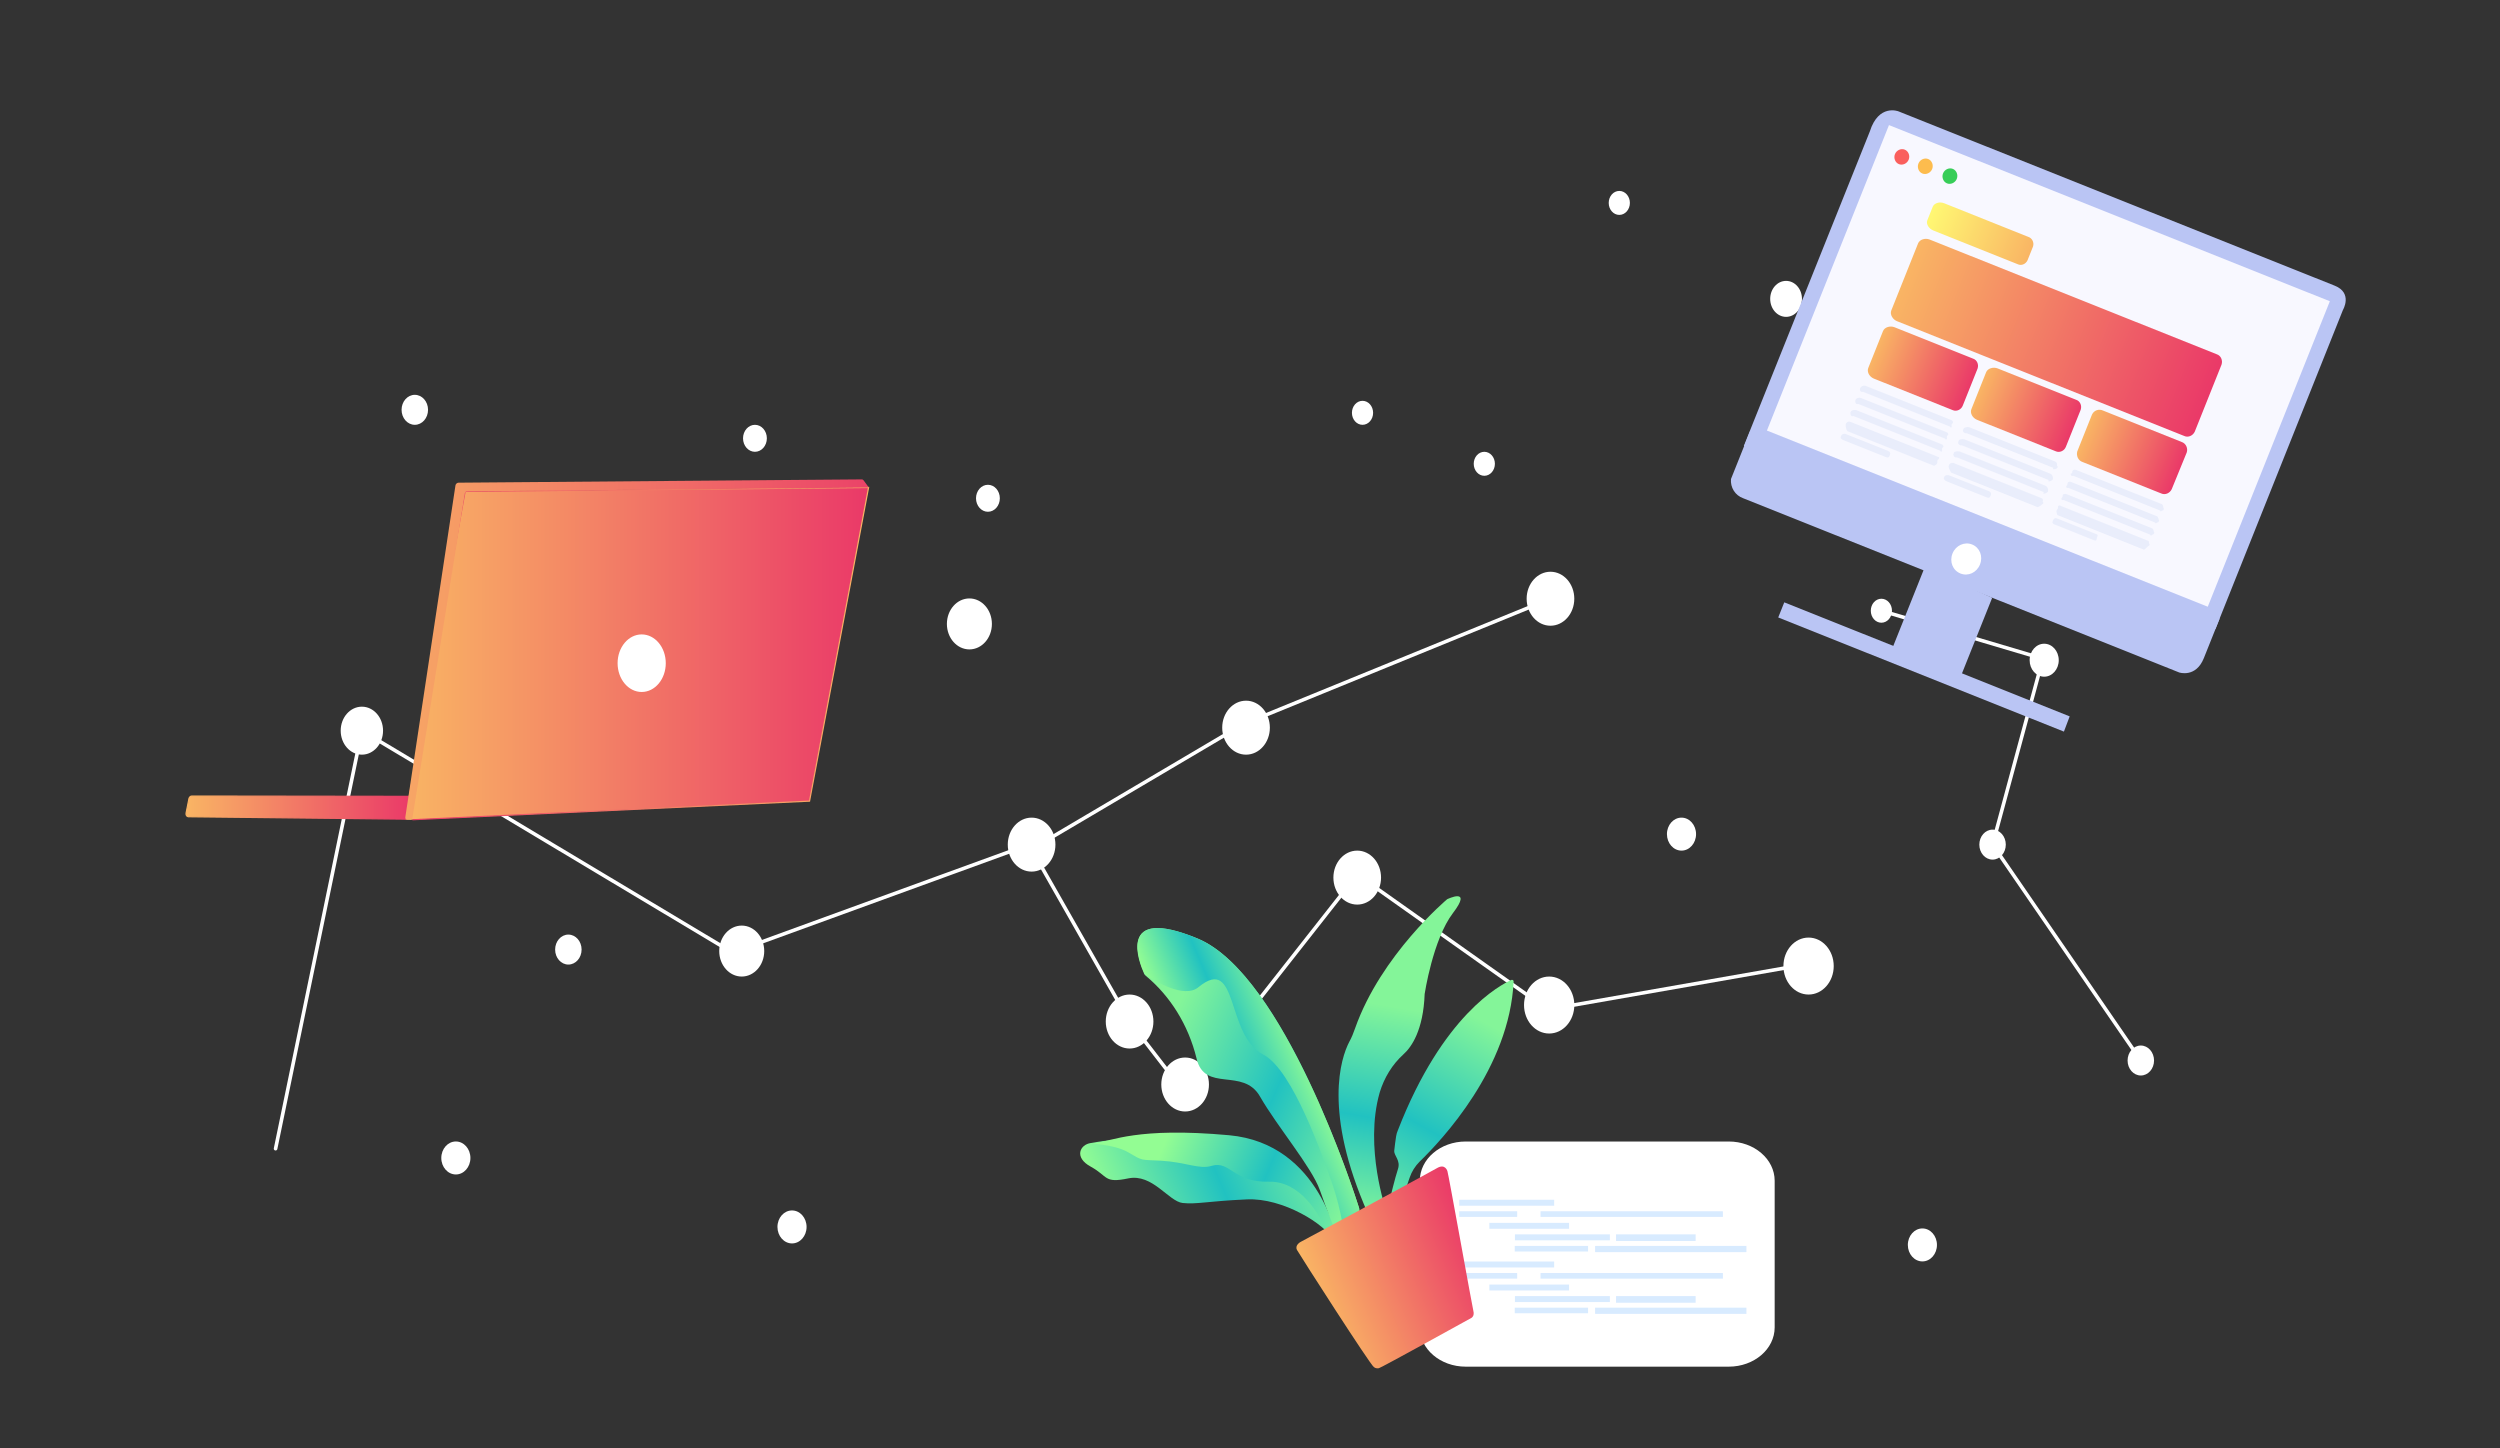 <svg width="530" height="307" viewBox="0 0 530 307" fill="none" xmlns="http://www.w3.org/2000/svg">
<rect x="0" y="0" width="530" height="307" fill="#333333" stroke="none"/>
<path d="M310.729 289.732H366.5C371.874 289.732 376.23 286.006 376.23 281.408V250.324C376.23 245.727 371.874 242 366.5 242H310.729C305.356 242 301 245.727 301 250.324V281.408C301 286.006 305.356 289.732 310.729 289.732Z" fill="white"/>
<g opacity="0.52">
<path opacity="0.52" d="M329.481 254.351H309.352V255.612H329.481V254.351Z" fill="#71B4FF"/>
<path opacity="0.52" d="M321.641 256.79H309.352V257.976H321.641V256.79Z" fill="#71B4FF"/>
<path opacity="0.52" d="M365.255 256.79H326.594V257.984H365.255V256.79Z" fill="#71B4FF"/>
<path opacity="0.52" d="M332.64 259.244H315.742V260.498H332.64V259.244Z" fill="#71B4FF"/>
<path opacity="0.52" d="M341.294 261.686H321.164V262.947H341.294V261.686Z" fill="#71B4FF"/>
<path opacity="0.52" d="M359.473 261.686H342.602V263.091H359.473V261.686Z" fill="#71B4FF"/>
<path opacity="0.52" d="M336.672 264.133H321.125V265.319H336.672V264.133Z" fill="#71B4FF"/>
<path opacity="0.52" d="M370.239 264.133H338.164V265.447H370.239V264.133Z" fill="#71B4FF"/>
<path opacity="0.52" d="M329.481 267.44H309.352V268.702H329.481V267.44Z" fill="#71B4FF"/>
<path opacity="0.52" d="M321.641 269.881H309.352V271.067H321.641V269.881Z" fill="#71B4FF"/>
<path opacity="0.52" d="M365.255 269.881H326.594V271.074H365.255V269.881Z" fill="#71B4FF"/>
<path opacity="0.52" d="M332.64 272.327H315.742V273.581H332.64V272.327Z" fill="#71B4FF"/>
<path opacity="0.52" d="M341.294 274.775H321.164V276.037H341.294V274.775Z" fill="#71B4FF"/>
<path opacity="0.52" d="M359.473 274.775H342.602V276.18H359.473V274.775Z" fill="#71B4FF"/>
<path opacity="0.52" d="M336.672 277.224H321.125V278.41H336.672V277.224Z" fill="#71B4FF"/>
<path opacity="0.52" d="M370.239 277.224H338.164V278.538H370.239V277.224Z" fill="#71B4FF"/>
</g>
<path d="M76.716 159.988C79.196 159.988 81.206 157.711 81.206 154.902C81.206 152.093 79.196 149.816 76.716 149.816C74.237 149.816 72.227 152.093 72.227 154.902C72.227 157.711 74.237 159.988 76.716 159.988Z" fill="white"/>
<path d="M111.791 126.931C113.186 126.931 114.317 125.651 114.317 124.071C114.317 122.491 113.186 121.21 111.791 121.21C110.396 121.21 109.266 122.491 109.266 124.071C109.266 125.651 110.396 126.931 111.791 126.931Z" fill="white"/>
<path d="M120.493 204.488C122.042 204.488 123.299 203.065 123.299 201.309C123.299 199.554 122.042 198.131 120.493 198.131C118.943 198.131 117.688 199.554 117.688 201.309C117.688 203.065 118.943 204.488 120.493 204.488Z" fill="white"/>
<path d="M96.641 248.987C98.346 248.987 99.728 247.421 99.728 245.491C99.728 243.56 98.346 241.994 96.641 241.994C94.937 241.994 93.555 243.56 93.555 245.491C93.555 247.421 94.937 248.987 96.641 248.987Z" fill="white"/>
<path d="M167.907 263.607C169.612 263.607 170.994 262.042 170.994 260.111C170.994 258.18 169.612 256.614 167.907 256.614C166.202 256.614 164.82 258.18 164.82 260.111C164.82 262.042 166.202 263.607 167.907 263.607Z" fill="white"/>
<path d="M301.203 262.336C303.063 262.336 304.571 260.629 304.571 258.522C304.571 256.416 303.063 254.708 301.203 254.708C299.344 254.708 297.836 256.416 297.836 258.522C297.836 260.629 299.344 262.336 301.203 262.336Z" fill="white"/>
<path d="M356.477 180.331C358.182 180.331 359.564 178.765 359.564 176.834C359.564 174.903 358.182 173.338 356.477 173.338C354.773 173.338 353.391 174.903 353.391 176.834C353.391 178.765 354.773 180.331 356.477 180.331Z" fill="white"/>
<path d="M398.854 132.017C400.094 132.017 401.099 130.879 401.099 129.474C401.099 128.07 400.094 126.932 398.854 126.932C397.614 126.932 396.609 128.07 396.609 129.474C396.609 130.879 397.614 132.017 398.854 132.017Z" fill="white"/>
<path d="M433.368 143.461C435.073 143.461 436.455 141.895 436.455 139.964C436.455 138.033 435.073 136.468 433.368 136.468C431.663 136.468 430.281 138.033 430.281 139.964C430.281 141.895 431.663 143.461 433.368 143.461Z" fill="white"/>
<path d="M458.9 98.961C460.45 98.961 461.706 97.537 461.706 95.782C461.706 94.027 460.45 92.603 458.9 92.603C457.35 92.603 456.094 94.027 456.094 95.782C456.094 97.537 457.35 98.961 458.9 98.961Z" fill="white"/>
<path d="M453.853 228.008C455.403 228.008 456.659 226.585 456.659 224.83C456.659 223.074 455.403 221.651 453.853 221.651C452.303 221.651 451.047 223.074 451.047 224.83C451.047 226.585 452.303 228.008 453.853 228.008Z" fill="white"/>
<path d="M407.548 267.421C409.252 267.421 410.634 265.856 410.634 263.925C410.634 261.994 409.252 260.429 407.548 260.429C405.843 260.429 404.461 261.994 404.461 263.925C404.461 265.856 405.843 267.421 407.548 267.421Z" fill="white"/>
<path d="M239.473 222.286C242.262 222.286 244.524 219.725 244.524 216.565C244.524 213.405 242.262 210.844 239.473 210.844C236.683 210.844 234.422 213.405 234.422 216.565C234.422 219.725 236.683 222.286 239.473 222.286Z" fill="white"/>
<path d="M264.16 159.989C266.95 159.989 269.211 157.427 269.211 154.267C269.211 151.107 266.95 148.546 264.16 148.546C261.371 148.546 259.109 151.107 259.109 154.267C259.109 157.427 261.371 159.989 264.16 159.989Z" fill="white"/>
<path d="M328.699 132.653C331.489 132.653 333.75 130.091 333.75 126.931C333.75 123.771 331.489 121.21 328.699 121.21C325.91 121.21 323.648 123.771 323.648 126.931C323.648 130.091 325.91 132.653 328.699 132.653Z" fill="white"/>
<path d="M328.425 219.108C331.37 219.108 333.757 216.404 333.757 213.069C333.757 209.733 331.37 207.029 328.425 207.029C325.481 207.029 323.094 209.733 323.094 213.069C323.094 216.404 325.481 219.108 328.425 219.108Z" fill="white"/>
<path d="M383.417 210.844C386.362 210.844 388.749 208.14 388.749 204.805C388.749 201.469 386.362 198.766 383.417 198.766C380.473 198.766 378.086 201.469 378.086 204.805C378.086 208.14 380.473 210.844 383.417 210.844Z" fill="white"/>
<path d="M218.699 184.781C221.489 184.781 223.75 182.219 223.75 179.059C223.75 175.899 221.489 173.338 218.699 173.338C215.91 173.338 213.648 175.899 213.648 179.059C213.648 182.219 215.91 184.781 218.699 184.781Z" fill="white"/>
<path d="M251.246 235.637C254.036 235.637 256.297 233.075 256.297 229.916C256.297 226.756 254.036 224.194 251.246 224.194C248.457 224.194 246.195 226.756 246.195 229.916C246.195 233.075 248.457 235.637 251.246 235.637Z" fill="white"/>
<path d="M287.731 191.774C290.52 191.774 292.782 189.212 292.782 186.052C292.782 182.893 290.52 180.331 287.731 180.331C284.941 180.331 282.68 182.893 282.68 186.052C282.68 189.212 284.941 191.774 287.731 191.774Z" fill="white"/>
<path d="M157.247 207.03C159.881 207.03 162.017 204.61 162.017 201.626C162.017 198.642 159.881 196.223 157.247 196.223C154.612 196.223 152.477 198.642 152.477 201.626C152.477 204.61 154.612 207.03 157.247 207.03Z" fill="white"/>
<path d="M205.513 137.675C208.147 137.675 210.283 135.256 210.283 132.272C210.283 129.287 208.147 126.868 205.513 126.868C202.878 126.868 200.742 129.287 200.742 132.272C200.742 135.256 202.878 137.675 205.513 137.675Z" fill="white"/>
<path d="M58.422 243.52L76.718 154.902L155.288 201.945L218.144 179.059L239.47 216.566L251.256 231.823L287.735 185.416L328.143 214.023L382.581 204.487" stroke="white" stroke-width="0.767" stroke-linecap="round" stroke-linejoin="round"/>
<path d="M220.328 179.059L263.486 153.568L328.699 126.932" stroke="white" stroke-width="0.767" stroke-miterlimit="10"/>
<path d="M160.049 95.782C161.444 95.782 162.574 94.501 162.574 92.921C162.574 91.341 161.444 90.061 160.049 90.061C158.654 90.061 157.523 91.341 157.523 92.921C157.523 94.501 158.654 95.782 160.049 95.782Z" fill="white"/>
<path d="M343.292 45.561C344.532 45.561 345.537 44.423 345.537 43.018C345.537 41.614 344.532 40.476 343.292 40.476C342.052 40.476 341.047 41.614 341.047 43.018C341.047 44.423 342.052 45.561 343.292 45.561Z" fill="white"/>
<path d="M209.44 108.496C210.834 108.496 211.965 107.215 211.965 105.635C211.965 104.055 210.834 102.774 209.44 102.774C208.045 102.774 206.914 104.055 206.914 105.635C206.914 107.215 208.045 108.496 209.44 108.496Z" fill="white"/>
<path d="M288.854 90.06C290.094 90.06 291.099 88.922 291.099 87.517C291.099 86.113 290.094 84.975 288.854 84.975C287.614 84.975 286.609 86.113 286.609 87.517C286.609 88.922 287.614 90.06 288.854 90.06Z" fill="white"/>
<path d="M156.128 154.902C157.213 154.902 158.093 153.906 158.093 152.677C158.093 151.448 157.213 150.452 156.128 150.452C155.043 150.452 154.164 151.448 154.164 152.677C154.164 153.906 155.043 154.902 156.128 154.902Z" fill="white"/>
<path d="M378.649 67.175C380.508 67.175 382.016 65.468 382.016 63.361C382.016 61.255 380.508 59.547 378.649 59.547C376.789 59.547 375.281 61.255 375.281 63.361C375.281 65.468 376.789 67.175 378.649 67.175Z" fill="white"/>
<path d="M314.675 100.868C315.914 100.868 316.919 99.729 316.919 98.325C316.919 96.921 315.914 95.782 314.675 95.782C313.435 95.782 312.43 96.921 312.43 98.325C312.43 99.729 313.435 100.868 314.675 100.868Z" fill="white"/>
<path d="M87.939 90.06C89.489 90.06 90.745 88.637 90.745 86.882C90.745 85.126 89.489 83.703 87.939 83.703C86.389 83.703 85.133 85.126 85.133 86.882C85.133 88.637 86.389 90.06 87.939 90.06Z" fill="white"/>
<path d="M422.423 182.238C423.973 182.238 425.229 180.815 425.229 179.059C425.229 177.304 423.973 175.881 422.423 175.881C420.874 175.881 419.617 177.304 419.617 179.059C419.617 180.815 420.874 182.238 422.423 182.238Z" fill="white"/>
<path d="M453.851 224.829L422.423 179.059L433.086 139.645L398.852 129.474" stroke="white" stroke-width="0.767" stroke-miterlimit="10"/>
<path d="M87.439 173.783L171.621 169.841L184.136 103.347L98.607 104.173L85.867 173.719" fill="url(#paint0_linear)"/>
<path d="M87.439 173.783L171.621 169.841L184.136 103.347L98.607 104.173L85.867 173.719" stroke="url(#paint1_linear)" stroke-width="0.256" stroke-miterlimit="10"/>
<path d="M136.037 146.701C138.857 146.701 141.144 143.968 141.144 140.598C141.144 137.227 138.857 134.495 136.037 134.495C133.216 134.495 130.93 137.227 130.93 140.598C130.93 143.968 133.216 146.701 136.037 146.701Z" fill="white"/>
<path d="M86.647 168.824L40.683 168.761C40.402 168.761 40.178 168.951 40.066 169.269L39.448 172.384C39.392 172.766 39.56 173.084 39.897 173.147C39.953 173.147 39.953 173.147 40.009 173.147L85.861 173.656C86.141 173.656 86.366 173.465 86.478 173.147L87.264 169.587C87.32 169.206 87.152 168.824 86.815 168.824C86.759 168.824 86.703 168.824 86.647 168.824Z" fill="url(#paint2_linear)" stroke="url(#paint3_linear)" stroke-width="0.256" stroke-miterlimit="10"/>
<path d="M97.202 102.329L182.732 101.63C182.844 101.63 182.956 101.693 183.069 101.821L184.191 103.346L98.942 104.173C98.774 104.173 98.605 104.3 98.549 104.554L87.437 173.401C87.437 173.592 87.213 173.782 87.044 173.782H86.315C86.09 173.782 85.922 173.592 85.922 173.337C85.922 173.337 85.922 173.337 85.922 173.274L96.529 103.092C96.529 102.647 96.866 102.329 97.202 102.329Z" fill="url(#paint4_linear)"/>
<path d="M285.528 266.096C285.528 266.096 280.141 243.91 258.085 242.511C236.029 241.113 235.243 241.685 231.259 242.32C228.958 242.638 227.611 245.372 231.259 247.343C234.963 249.377 234.009 250.903 239.172 249.822C244.335 248.741 247.758 254.717 250.733 255.035C253.707 255.352 255.896 254.653 264.314 254.272C272.003 253.89 281.151 259.675 282.498 262.79C283.845 265.905 290.467 263.489 290.467 263.489L285.528 266.096Z" fill="url(#paint5_linear)"/>
<path d="M283.68 263.616C283.68 263.616 280.145 242.447 260.558 240.667C240.972 238.887 235.696 241.939 232.161 242.32C230.14 242.575 235.921 242.384 239.176 244.291C242.431 246.198 241.645 245.817 246.191 246.071C251.467 246.389 254.273 247.978 256.91 247.152C260.783 246.007 261.512 250.712 268.976 250.521C275.711 250.33 279.696 257.577 280.93 260.438C282.165 263.299 288.002 261.328 288.002 261.328L283.68 263.616Z" fill="url(#paint6_linear)"/>
<path d="M297.879 252.491L298.833 249.694C299.282 248.359 300.011 247.215 300.965 246.261C305.68 241.684 320.047 226.427 320.888 208.055C320.888 207.928 320.776 207.737 320.608 207.737H320.552C320.496 207.737 320.496 207.737 320.44 207.737C318.026 208.818 305.848 215.175 296.363 239.586C296.195 239.968 296.027 240.476 295.971 240.921C295.858 241.747 295.634 243.21 295.578 243.972C295.522 245.053 296.981 246.007 296.363 247.85C295.746 249.694 294.68 254.144 294.68 254.144L297.374 254.716L297.879 252.491Z" fill="url(#paint7_linear)"/>
<path d="M288.169 256.241C288.169 256.241 272.791 206.783 253.878 198.964C236.481 191.781 241.588 204.304 242.542 206.402C242.598 206.593 242.766 206.72 242.878 206.847C248.098 211.17 251.914 217.273 253.654 224.329C255.337 231.767 263.531 226.172 267.123 232.466C270.715 238.759 278.067 247.405 279.806 252.3C281.49 257.195 283.454 261.835 283.454 261.835L288.169 259.42V256.241Z" fill="url(#paint8_linear)"/>
<path d="M288.163 256.432C288.163 256.305 288.107 256.178 288.107 256.051C287.097 252.809 272.168 206.53 253.873 198.965C236.587 191.781 241.582 204.114 242.592 206.275C242.705 206.53 242.929 206.72 243.154 206.847C244.613 207.801 251.011 211.87 254.097 209.263C262.628 202.27 259.822 219.498 267.791 223.567C274.133 226.745 280.699 246.007 282.439 250.965C283.393 253.762 284.122 256.623 284.628 259.547C284.796 260.31 285.469 260.692 286.087 260.501C286.143 260.501 286.143 260.501 286.199 260.437C286.311 260.374 286.367 260.374 286.423 260.374L287.265 259.929C287.77 259.675 288.107 259.166 288.107 258.53L288.163 256.432Z" fill="url(#paint9_linear)"/>
<path d="M293.889 256.687C293.889 256.687 289.175 243.273 292.486 231.64C293.44 228.461 295.18 225.664 297.481 223.566C299.277 221.977 301.746 218.354 302.027 210.725C302.027 210.725 303.767 199.155 308.032 193.561C312.297 187.967 306.797 190.637 306.797 190.637C306.797 190.637 292.767 202.397 287.267 218.036C286.93 218.989 286.538 220.006 286.032 220.896C284.293 224.266 280.42 235.645 290.017 257.322L293.889 256.687Z" fill="url(#paint10_linear)"/>
<path d="M306.854 248.296C306.854 248.296 306.405 246.579 304.61 247.66C303.038 248.613 275.707 263.298 275.707 263.298C275.707 263.298 274.416 263.998 274.977 265.015C275.539 266.032 290.579 289.489 291.253 289.807C291.533 290.061 291.926 290.125 292.319 290.061C292.88 289.934 311.962 279.382 311.962 279.382C312.411 279.064 312.523 278.492 312.354 277.919C312.298 277.983 307.023 248.613 306.854 248.296Z" fill="url(#paint11_linear)"/>
<path d="M369.56 105.63L461.989 142.564C461.989 142.564 465.525 143.754 467.216 139.522L470.573 131.123L371.043 91.352L366.969 101.546C366.814 103.343 367.835 105.015 369.56 105.63Z" fill="#BAC5F4"/>
<path d="M396.401 27.873L369.695 94.532L469.669 133.365L496.7 65.721C496.7 65.721 498.844 62.116 494.96 60.564L402.47 23.606C402.47 23.606 398.282 21.933 396.401 27.873Z" fill="#BAC5F4"/>
<path d="M400.633 138.796L408.037 120.266L422.346 126.727L415.838 143.013L400.633 138.796Z" fill="#BAC5F4"/>
<path d="M378.265 127.696L438.771 151.874L437.551 155.104L376.984 130.902L378.265 127.696Z" fill="#BAC5F4"/>
<path d="M418.074 115.426C419.713 116.081 420.449 117.936 419.757 119.667C419.066 121.399 417.253 122.236 415.615 121.581C413.976 120.926 413.24 119.071 413.931 117.339C414.623 115.608 416.496 114.795 418.074 115.426Z" fill="white"/>
<path d="M493.924 63.867L400.463 26.52L374.586 91.28L468.046 128.626L493.924 63.867Z" fill="#F8F8FF"/>
<path d="M403.8 31.722C404.589 32.037 404.975 33.009 404.642 33.842C404.309 34.676 403.359 35.114 402.57 34.799C401.782 34.484 401.396 33.512 401.729 32.678C402.062 31.845 403.011 31.406 403.8 31.722Z" fill="#FA5F5D"/>
<path d="M408.778 33.712C409.567 34.027 409.953 34.999 409.619 35.833C409.286 36.666 408.337 37.105 407.548 36.789C406.759 36.474 406.373 35.502 406.706 34.669C407.039 33.835 407.989 33.397 408.778 33.712Z" fill="#FDBC4E"/>
<path d="M413.997 35.799C414.786 36.114 415.171 37.086 414.838 37.92C414.505 38.753 413.556 39.192 412.767 38.876C411.978 38.561 411.592 37.589 411.925 36.755C412.258 35.922 413.208 35.483 413.997 35.799Z" fill="#37CD58"/>
<path d="M429.826 55.204C429.432 56.014 428.509 56.388 427.745 56.009L409.842 48.855C408.932 48.491 408.278 47.486 408.585 46.717L409.738 43.831C410.046 43.062 411.177 42.696 412.148 43.084L429.99 50.214C430.805 50.465 431.277 51.397 431.005 52.255L430.979 52.319L429.826 55.204Z" fill="url(#paint12_linear)"/>
<path d="M465.28 91.53C464.86 92.403 463.85 92.817 463.026 92.414L402.155 68.09C401.245 67.727 400.617 66.658 400.95 65.824L406.637 51.59C406.971 50.756 408.163 50.415 409.073 50.778L469.944 75.102C470.819 75.377 471.266 76.374 470.968 77.295L465.28 91.53Z" fill="url(#paint13_linear)"/>
<path d="M416.099 86.01C415.766 86.844 414.817 87.283 414.028 86.967L397.278 80.274C396.307 79.886 395.739 78.841 396.072 78.008L399.198 70.185C399.531 69.352 400.723 69.01 401.633 69.374L418.262 76.019C419.077 76.27 419.549 77.202 419.251 78.124L419.225 78.188L416.099 86.01Z" fill="url(#paint14_linear)"/>
<path d="M437.96 94.74C437.627 95.574 436.677 96.012 435.888 95.697L419.138 89.004C418.167 88.616 417.599 87.571 417.932 86.737L421.058 78.915C421.391 78.081 422.583 77.74 423.494 78.104L440.123 84.748C440.937 84.999 441.409 85.932 441.111 86.853L441.086 86.918L437.96 94.74Z" fill="url(#paint15_linear)"/>
<path d="M460.403 103.713C459.984 104.587 458.974 105.001 458.15 104.597L441.521 97.953C440.585 97.653 440.138 96.657 440.376 95.711L443.502 87.888C443.947 86.951 444.992 86.625 445.876 87.053L462.505 93.697C463.38 93.973 463.888 94.993 463.59 95.915L460.403 103.713Z" fill="url(#paint16_linear)"/>
<path d="M436.19 99.165C435.94 99.437 435.621 99.532 435.292 99.475C435.231 99.451 435.231 99.451 435.273 99.17L416.945 91.846C416.478 91.957 416.034 91.482 416.163 91.162L416.265 90.905C416.393 90.585 417.067 90.482 417.457 90.564L435.785 97.887C436.063 98.073 436.143 98.402 436.101 98.683C436.075 98.747 436.075 98.747 436.232 98.884L436.19 99.165Z" fill="#E9EDFB"/>
<path d="M435.183 101.666C434.934 101.938 434.589 102.098 434.259 102.04C434.259 102.04 434.199 102.016 434.301 101.76L415.913 94.412C415.446 94.523 415.002 94.048 415.156 93.663L415.258 93.407C415.387 93.086 416.035 93.048 416.425 93.129L434.753 100.453C435.031 100.638 435.232 101.016 435.225 101.385L435.183 101.666Z" fill="#E9EDFB"/>
<path d="M434.163 104.229C433.888 104.566 433.482 104.701 433.153 104.644C433.204 104.516 433.23 104.451 433.281 104.323L414.892 96.975C414.512 97.046 414.173 96.836 414.119 96.443C414.084 96.355 414.11 96.291 414.135 96.227L414.238 95.97C414.366 95.649 414.989 95.675 415.405 95.693L433.733 103.017C434.01 103.202 434.211 103.58 434.205 103.949L434.163 104.229Z" fill="#E9EDFB"/>
<path d="M433.171 106.731C432.836 107.043 432.439 107.33 432.008 107.53L413.619 100.182C413.383 99.716 412.99 99.112 413.144 98.728L413.247 98.471C413.375 98.151 414.075 97.984 414.388 98.258L432.716 105.582C432.984 105.615 433.15 105.904 433.108 106.185C433.082 106.249 433.057 106.313 433.031 106.377C433.031 106.377 433.031 106.377 433.188 106.514L433.171 106.731Z" fill="#E9EDFB"/>
<path d="M421.941 105.222C421.813 105.543 421.579 105.598 421.215 105.453L412.78 102.082C412.415 101.936 411.981 101.614 412.109 101.294L412.212 101.037C412.34 100.716 412.928 100.654 413.292 100.799L421.728 104.17C422.031 104.292 422.171 104.645 422.043 104.966L421.941 105.222Z" fill="#E9EDFB"/>
<path d="M458.64 108.137C458.148 108.312 458.106 108.592 457.844 108.19L439.516 100.867C439.11 101.002 438.884 100.688 439.012 100.368C439.012 100.368 439.012 100.368 439.22 100.376L439.322 100.12C439.268 99.726 439.639 99.503 440.029 99.584L458.357 106.908C458.67 107.182 458.506 107.414 458.742 107.88L458.64 108.137Z" fill="#E9EDFB"/>
<path d="M457.636 110.636C457.144 110.811 457.077 111.156 456.815 110.754L438.487 103.43C438.02 103.541 437.88 103.187 438.216 102.876L438.318 102.619C438.264 102.226 438.61 102.066 438.999 102.148L457.327 109.471C457.64 109.745 457.503 109.913 457.739 110.379L457.636 110.636Z" fill="#E9EDFB"/>
<path d="M456.613 113.201C456.121 113.376 456.028 113.785 455.791 113.319L437.464 105.995C436.997 106.106 436.857 105.753 437.192 105.441L437.295 105.184C437.241 104.791 437.561 104.696 437.976 104.713L456.304 112.037C456.617 112.31 456.479 112.479 456.715 112.945L456.613 113.201Z" fill="#E9EDFB"/>
<path d="M455.609 115.703C455.117 115.878 454.998 116.351 454.506 116.526L436.178 109.202C435.968 108.672 435.853 108.254 436.189 107.942L436.291 107.686C436.221 107.509 436.324 107.253 436.496 107.173C436.643 107.157 436.79 107.142 436.886 107.254L455.275 114.602C455.69 114.62 455.476 114.98 455.712 115.446L455.609 115.703Z" fill="#E9EDFB"/>
<path d="M444.511 114.242C444.383 114.563 444.332 114.691 444.028 114.57L435.532 111.174C435.168 111.029 435.037 110.828 435.165 110.507L435.267 110.251C435.396 109.93 435.741 109.771 436.044 109.892L444.48 113.263C444.844 113.408 444.681 113.641 444.553 113.961L444.511 114.242Z" fill="#E9EDFB"/>
<path d="M413.726 90.192C413.84 90.609 413.616 90.817 413.355 90.415L394.966 83.067C394.646 83.162 394.369 82.977 394.324 82.736C394.289 82.648 394.315 82.584 394.305 82.431L394.408 82.175C394.683 81.839 395.089 81.703 395.478 81.785L413.806 89.109C414.119 89.382 414.138 89.687 413.767 89.911L413.726 90.192Z" fill="#E9EDFB"/>
<path d="M412.729 92.693C412.843 93.11 412.594 93.382 412.332 92.98L393.944 85.632C393.451 85.808 393.276 85.366 393.308 84.933L393.411 84.676C393.6 84.38 394.066 84.269 394.456 84.35L412.784 91.674C413.097 91.948 413.141 92.188 412.771 92.412L412.729 92.693Z" fill="#E9EDFB"/>
<path d="M411.705 95.257C411.82 95.674 411.545 96.011 411.309 95.545L392.92 88.197C392.428 88.372 392.253 87.93 392.285 87.497L392.387 87.24C392.576 86.944 393.017 86.897 393.433 86.914L411.761 94.238C412.073 94.512 412.118 94.753 411.747 94.976L411.705 95.257Z" fill="#E9EDFB"/>
<path d="M405.572 94.742L410.792 96.827C411.207 96.845 411.175 97.278 410.804 97.501L410.701 97.758C410.816 98.175 410.515 98.576 410.023 98.751L391.634 91.403C391.373 91.001 391.284 90.519 391.281 89.998L391.383 89.741C391.598 89.381 392.064 89.27 392.403 89.479L405.572 94.742Z" fill="#E9EDFB"/>
<path d="M400.57 96.686C400.442 97.006 400.209 97.062 399.844 96.916L390.741 93.279C390.377 93.133 390.124 92.884 390.252 92.563L390.355 92.307C390.544 92.01 390.95 91.875 391.254 91.996L400.357 95.634C400.66 95.755 400.801 96.109 400.698 96.365C400.698 96.365 400.698 96.365 400.672 96.429L400.57 96.686Z" fill="#E9EDFB"/>
<defs>
<linearGradient id="paint0_linear" x1="85.854" y1="138.553" x2="184.153" y2="138.553" gradientUnits="userSpaceOnUse">
<stop stop-color="#F9B564"/>
<stop offset="1" stop-color="#EA3968"/>
</linearGradient>
<linearGradient id="paint1_linear" x1="85.58" y1="138.551" x2="184.5" y2="138.551" gradientUnits="userSpaceOnUse">
<stop stop-color="#EA3968"/>
<stop offset="1" stop-color="#F9B564"/>
</linearGradient>
<linearGradient id="paint2_linear" x1="39.438" y1="171.271" x2="87.265" y2="171.271" gradientUnits="userSpaceOnUse">
<stop stop-color="#F9B564"/>
<stop offset="1" stop-color="#EA3968"/>
</linearGradient>
<linearGradient id="paint3_linear" x1="39.157" y1="171.271" x2="87.546" y2="171.271" gradientUnits="userSpaceOnUse">
<stop stop-color="#F9B564"/>
<stop offset="1" stop-color="#EA3968"/>
</linearGradient>
<linearGradient id="paint4_linear" x1="85.88" y1="137.686" x2="184.179" y2="137.686" gradientUnits="userSpaceOnUse">
<stop stop-color="#F7A665"/>
<stop offset="1" stop-color="#EB4368"/>
</linearGradient>
<linearGradient id="paint5_linear" x1="237.739" y1="265.562" x2="283.068" y2="246.247" gradientUnits="userSpaceOnUse">
<stop stop-color="#93FD93"/>
<stop offset="0.51" stop-color="#21C2C1"/>
<stop offset="1" stop-color="#84F599"/>
</linearGradient>
<linearGradient id="paint6_linear" x1="247.398" y1="241.123" x2="288.302" y2="257.987" gradientUnits="userSpaceOnUse">
<stop stop-color="#93FD93"/>
<stop offset="0.51" stop-color="#21C2C1"/>
<stop offset="1" stop-color="#84F599"/>
</linearGradient>
<linearGradient id="paint7_linear" x1="292.335" y1="264.344" x2="318.158" y2="218.628" gradientUnits="userSpaceOnUse">
<stop stop-color="#93FD93"/>
<stop offset="0.51" stop-color="#21C2C1"/>
<stop offset="1" stop-color="#84F599"/>
</linearGradient>
<linearGradient id="paint8_linear" x1="294.428" y1="244.576" x2="245.407" y2="223.535" gradientUnits="userSpaceOnUse">
<stop stop-color="#93FD93"/>
<stop offset="0.51" stop-color="#21C2C1"/>
<stop offset="1" stop-color="#84F599"/>
</linearGradient>
<linearGradient id="paint9_linear" x1="254.611" y1="234.41" x2="276.009" y2="225.292" gradientUnits="userSpaceOnUse">
<stop stop-color="#93FD93"/>
<stop offset="0.51" stop-color="#21C2C1"/>
<stop offset="1" stop-color="#84F599"/>
</linearGradient>
<linearGradient id="paint10_linear" x1="289.533" y1="262.109" x2="298.081" y2="213.902" gradientUnits="userSpaceOnUse">
<stop stop-color="#93FD93"/>
<stop offset="0.51" stop-color="#21C2C1"/>
<stop offset="1" stop-color="#84F599"/>
</linearGradient>
<linearGradient id="paint11_linear" x1="280.735" y1="278.515" x2="313.761" y2="264.442" gradientUnits="userSpaceOnUse">
<stop stop-color="#F9B564"/>
<stop offset="1" stop-color="#EA3968"/>
</linearGradient>
<linearGradient id="paint12_linear" x1="409.164" y1="45.225" x2="430.405" y2="53.712" gradientUnits="userSpaceOnUse">
<stop stop-color="#FFF873"/>
<stop offset="1" stop-color="#F9B564"/>
</linearGradient>
<linearGradient id="paint13_linear" x1="403.783" y1="58.69" x2="468.113" y2="84.395" gradientUnits="userSpaceOnUse">
<stop stop-color="#F9B564"/>
<stop offset="1" stop-color="#EA3968"/>
</linearGradient>
<linearGradient id="paint14_linear" x1="397.625" y1="74.077" x2="417.653" y2="82.08" gradientUnits="userSpaceOnUse">
<stop stop-color="#F9B564"/>
<stop offset="1" stop-color="#EA3968"/>
</linearGradient>
<linearGradient id="paint15_linear" x1="419.486" y1="82.807" x2="439.513" y2="90.809" gradientUnits="userSpaceOnUse">
<stop stop-color="#F9B564"/>
<stop offset="1" stop-color="#EA3968"/>
</linearGradient>
<linearGradient id="paint16_linear" x1="441.928" y1="91.782" x2="461.956" y2="99.785" gradientUnits="userSpaceOnUse">
<stop stop-color="#F9B564"/>
<stop offset="1" stop-color="#EA3968"/>
</linearGradient>
</defs>
</svg>
